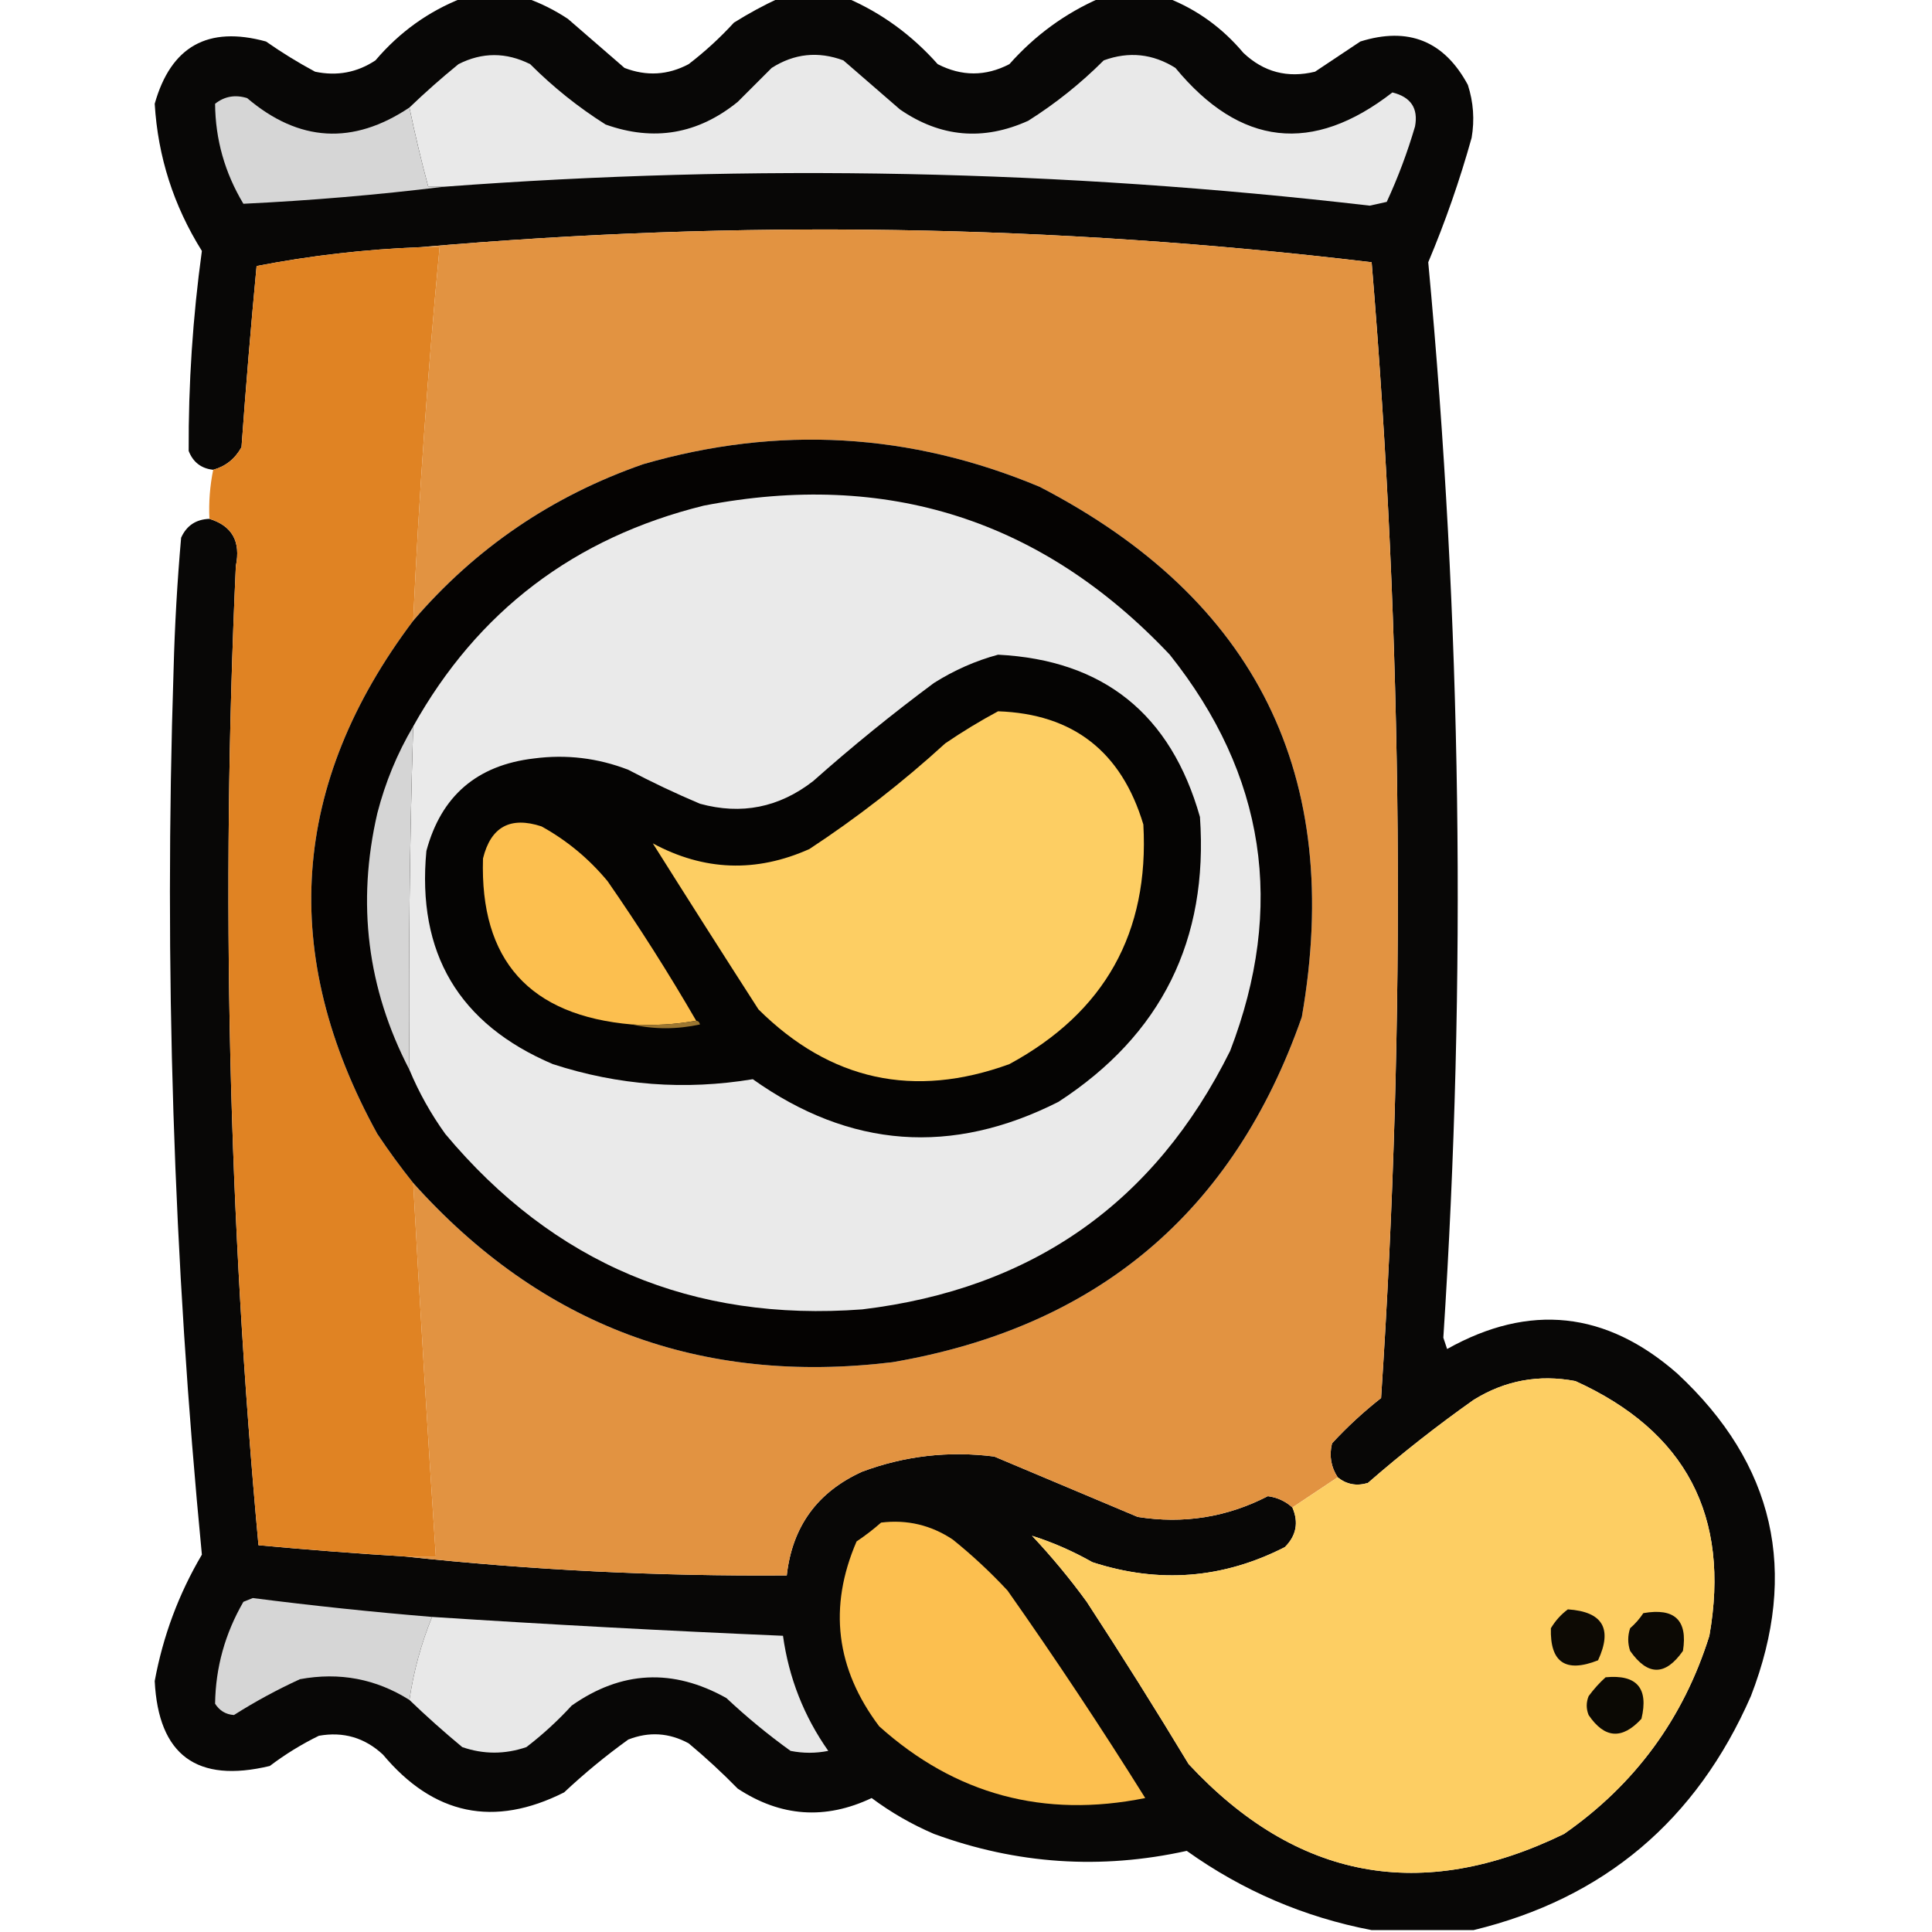 <?xml version="1.0" encoding="UTF-8"?>
<!DOCTYPE svg PUBLIC "-//W3C//DTD SVG 1.1//EN" "http://www.w3.org/Graphics/SVG/1.1/DTD/svg11.dtd">
<svg xmlns="http://www.w3.org/2000/svg" version="1.1" width="512px" height="512px" style="shape-rendering:geometricPrecision; text-rendering:geometricPrecision; image-rendering:optimizeQuality; fill-rule:evenodd; clip-rule:evenodd" xmlns:xlink="http://www.w3.org/1999/xlink">
<g><path style="opacity:0.973" fill="#030201" d="M 122.5,-0.5 C 128.167,-0.5 133.833,-0.5 139.5,-0.5C 143.317,0.84 146.983,2.674 150.5,5C 155.5,9.333 160.5,13.667 165.5,18C 171.345,20.248 177.012,19.915 182.5,17C 186.8,13.702 190.8,10.035 194.5,6C 198.434,3.536 202.434,1.369 206.5,-0.5C 212.5,-0.5 218.5,-0.5 224.5,-0.5C 233.675,3.478 241.675,9.311 248.5,17C 254.861,20.272 261.194,20.272 267.5,17C 274.303,9.34 282.303,3.507 291.5,-0.5C 297.5,-0.5 303.5,-0.5 309.5,-0.5C 317.302,2.586 323.969,7.42 329.5,14C 334.877,19.102 341.211,20.769 348.5,19C 352.5,16.333 356.5,13.667 360.5,11C 373.23,7.018 382.73,10.851 389,22.5C 390.476,27.076 390.81,31.743 390,36.5C 386.85,47.784 383.017,58.784 378.5,69.5C 387.35,164.402 388.683,259.402 382.5,354.5C 382.833,355.5 383.167,356.5 383.5,357.5C 405.306,345.29 425.639,347.457 444.5,364C 470.283,387.975 476.783,416.475 464,449.5C 449.573,482.451 425.073,503.117 390.5,511.5C 381.5,511.5 372.5,511.5 363.5,511.5C 345.652,508.077 329.319,501.077 314.5,490.5C 291.718,495.534 269.385,494.034 247.5,486C 241.592,483.465 236.092,480.298 231,476.5C 218.716,482.322 206.882,481.489 195.5,474C 191.357,469.767 187.023,465.767 182.5,462C 177.317,459.185 171.984,458.852 166.5,461C 160.542,465.289 154.876,469.956 149.5,475C 130.919,484.357 114.919,481.023 101.5,465C 96.676,460.504 91.01,458.837 84.5,460C 79.923,462.239 75.589,464.905 71.5,468C 52.159,472.638 41.993,465.138 41,445.5C 43.2,433.564 47.366,422.398 53.5,412C 45.949,334.019 43.449,255.852 46,177.5C 46.306,165.811 46.973,154.144 48,142.5C 49.437,139.292 51.937,137.625 55.5,137.5C 61.517,139.347 63.85,143.514 62.5,150C 58.553,236.645 60.553,323.145 68.5,409.5C 81.484,410.698 94.484,411.698 107.5,412.5C 140.918,416.092 174.584,417.758 208.5,417.5C 209.953,404.546 216.62,395.38 228.5,390C 239.817,385.793 251.484,384.46 263.5,386C 276.177,391.339 288.843,396.673 301.5,402C 313.641,403.927 325.141,402.093 336,396.5C 338.511,396.84 340.678,397.84 342.5,399.5C 344.208,403.459 343.542,406.959 340.5,410C 324.095,418.386 307.095,419.719 289.5,414C 284.289,411.053 278.955,408.72 273.5,407C 278.711,412.542 283.544,418.375 288,424.5C 297.25,438.665 306.25,452.998 315,467.5C 343.583,498.216 376.75,504.383 414.5,486C 433.303,472.9 446.136,455.4 453,433.5C 458.596,401.779 446.763,379.279 417.5,366C 407.813,364.164 398.813,365.83 390.5,371C 380.804,377.851 371.47,385.184 362.5,393C 359.502,393.891 356.836,393.391 354.5,391.5C 352.707,388.741 352.207,385.741 353,382.5C 357.033,378.132 361.366,374.132 366,370.5C 372.674,270.094 371.84,169.761 363.5,69.5C 279.478,59.455 195.478,58.122 111.5,65.5C 96.828,66.06 82.328,67.727 68,70.5C 66.49,86.486 65.156,102.486 64,118.5C 62.293,121.59 59.793,123.59 56.5,124.5C 53.331,124.161 51.164,122.495 50,119.5C 49.917,101.742 51.084,84.076 53.5,66.5C 46.008,54.527 41.842,41.527 41,27.5C 45.288,12.28 55.122,6.78 70.5,11C 74.666,13.918 78.999,16.584 83.5,19C 89.304,20.224 94.638,19.224 99.5,16C 105.893,8.493 113.56,2.993 122.5,-0.5 Z"/></g>
<g><path style="opacity:1" fill="#e9e9e9" d="M 117.5,49.5 C 116.167,49.5 114.833,49.5 113.5,49.5C 111.627,42.548 109.96,35.548 108.5,28.5C 112.665,24.503 116.998,20.67 121.5,17C 127.789,13.806 134.123,13.806 140.5,17C 146.59,23.093 153.256,28.427 160.5,33C 173.285,37.554 184.952,35.554 195.5,27C 198.5,24 201.5,21 204.5,18C 210.476,14.188 216.81,13.521 223.5,16C 228.5,20.333 233.5,24.667 238.5,29C 249.234,36.395 260.568,37.395 272.5,32C 279.744,27.427 286.41,22.093 292.5,16C 299.173,13.567 305.507,14.234 311.5,18C 328.663,38.771 347.83,40.938 369,24.5C 373.895,25.706 375.895,28.706 375,33.5C 372.995,40.349 370.495,47.016 367.5,53.5C 366,53.833 364.5,54.167 363,54.5C 281.317,45.005 199.483,43.338 117.5,49.5 Z"/></g>
<g><path style="opacity:1" fill="#d6d6d6" d="M 108.5,28.5 C 109.96,35.548 111.627,42.548 113.5,49.5C 114.833,49.5 116.167,49.5 117.5,49.5C 100.017,51.646 82.351,53.146 64.5,54C 59.574,45.786 57.074,36.953 57,27.5C 59.497,25.522 62.331,25.022 65.5,26C 79.213,37.656 93.547,38.489 108.5,28.5 Z"/></g>
<g><path style="opacity:1" fill="#e29341" d="M 354.5,391.5 C 350.529,394.156 346.529,396.823 342.5,399.5C 340.678,397.84 338.511,396.84 336,396.5C 325.141,402.093 313.641,403.927 301.5,402C 288.843,396.673 276.177,391.339 263.5,386C 251.484,384.46 239.817,385.793 228.5,390C 216.62,395.38 209.953,404.546 208.5,417.5C 174.584,417.758 140.918,416.092 107.5,412.5C 110.167,412.5 112.833,412.5 115.5,412.5C 113.31,379.513 111.31,346.513 109.5,313.5C 143.378,351.3 185.711,367.134 236.5,361C 290.766,351.718 326.933,321.218 345,269.5C 356.14,205.613 332.973,158.78 275.5,129C 241.232,114.668 206.232,112.668 170.5,123C 146.353,131.394 126.019,145.227 109.5,164.5C 111.025,131.444 113.358,98.444 116.5,65.5C 114.833,65.5 113.167,65.5 111.5,65.5C 195.478,58.122 279.478,59.455 363.5,69.5C 371.84,169.761 372.674,270.094 366,370.5C 361.366,374.132 357.033,378.132 353,382.5C 352.207,385.741 352.707,388.741 354.5,391.5 Z"/></g>
<g><path style="opacity:1" fill="#e08323" d="M 111.5,65.5 C 113.167,65.5 114.833,65.5 116.5,65.5C 113.358,98.444 111.025,131.444 109.5,164.5C 76.99,207.655 73.824,252.988 100,300.5C 102.998,304.992 106.165,309.325 109.5,313.5C 111.31,346.513 113.31,379.513 115.5,412.5C 112.833,412.5 110.167,412.5 107.5,412.5C 94.484,411.698 81.484,410.698 68.5,409.5C 60.553,323.145 58.553,236.645 62.5,150C 63.85,143.514 61.517,139.347 55.5,137.5C 55.294,133.102 55.627,128.768 56.5,124.5C 59.793,123.59 62.293,121.59 64,118.5C 65.156,102.486 66.49,86.486 68,70.5C 82.328,67.727 96.828,66.06 111.5,65.5 Z"/></g>
<g><path style="opacity:1" fill="#050302" d="M 109.5,313.5 C 106.165,309.325 102.998,304.992 100,300.5C 73.824,252.988 76.99,207.655 109.5,164.5C 126.019,145.227 146.353,131.394 170.5,123C 206.232,112.668 241.232,114.668 275.5,129C 332.973,158.78 356.14,205.613 345,269.5C 326.933,321.218 290.766,351.718 236.5,361C 185.711,367.134 143.378,351.3 109.5,313.5 Z"/></g>
<g><path style="opacity:1" fill="#eaeaea" d="M 108.5,283.5 C 108.231,253.152 108.564,222.819 109.5,192.5C 126.555,161.978 152.222,142.478 186.5,134C 235.106,124.598 276.273,137.764 310,173.5C 335.352,205.317 340.685,240.317 326,278.5C 306.021,318.765 273.521,341.599 228.5,347C 183.555,350.363 146.722,334.863 118,300.5C 114.176,295.182 111.009,289.516 108.5,283.5 Z"/></g>
<g><path style="opacity:1" fill="#050403" d="M 264.5,173.5 C 292.448,174.922 310.281,189.256 318,216.5C 320.278,249.11 307.778,274.276 280.5,292C 252.238,306.297 225.238,304.297 199.5,286C 181.516,288.977 163.849,287.644 146.5,282C 121.601,271.41 110.434,252.577 113,225.5C 116.907,210.933 126.407,202.766 141.5,201C 150.092,199.875 158.426,200.875 166.5,204C 172.712,207.273 179.046,210.273 185.5,213C 196.478,216.01 206.478,214.01 215.5,207C 225.8,197.854 236.467,189.188 247.5,181C 252.888,177.603 258.555,175.103 264.5,173.5 Z"/></g>
<g><path style="opacity:1" fill="#fdce63" d="M 264.5,188.5 C 284.372,189.18 297.205,199.18 303,218.5C 304.597,247.136 292.764,268.303 267.5,282C 242.189,291.206 220.022,286.372 201,267.5C 191.491,252.717 182.158,238.05 173,223.5C 186.549,230.812 200.382,231.312 214.5,225C 227.224,216.633 239.224,207.3 250.5,197C 255.064,193.89 259.731,191.056 264.5,188.5 Z"/></g>
<g><path style="opacity:1" fill="#d5d5d5" d="M 109.5,192.5 C 108.564,222.819 108.231,253.152 108.5,283.5C 97.317,262.009 94.483,239.342 100,215.5C 102.116,207.3 105.282,199.633 109.5,192.5 Z"/></g>
<g><path style="opacity:1" fill="#fcbf4f" d="M 184.5,270.5 C 179.025,271.489 173.358,271.822 167.5,271.5C 140.317,269.16 127.15,254.494 128,227.5C 130.059,219.123 135.226,216.289 143.5,219C 150.208,222.702 156.041,227.535 161,233.5C 169.344,245.523 177.177,257.857 184.5,270.5 Z"/></g>
<g><path style="opacity:1" fill="#9b7631" d="M 184.5,270.5 C 185.043,270.56 185.376,270.893 185.5,271.5C 179.346,272.817 173.346,272.817 167.5,271.5C 173.358,271.822 179.025,271.489 184.5,270.5 Z"/></g>
<g><path style="opacity:1" fill="#fdce63" d="M 342.5,399.5 C 346.529,396.823 350.529,394.156 354.5,391.5C 356.836,393.391 359.502,393.891 362.5,393C 371.47,385.184 380.804,377.851 390.5,371C 398.813,365.83 407.813,364.164 417.5,366C 446.763,379.279 458.596,401.779 453,433.5C 446.136,455.4 433.303,472.9 414.5,486C 376.75,504.383 343.583,498.216 315,467.5C 306.25,452.998 297.25,438.665 288,424.5C 283.544,418.375 278.711,412.542 273.5,407C 278.955,408.72 284.289,411.053 289.5,414C 307.095,419.719 324.095,418.386 340.5,410C 343.542,406.959 344.208,403.459 342.5,399.5 Z"/></g>
<g><path style="opacity:1" fill="#fcbf4f" d="M 233.5,403.5 C 240.393,402.655 246.727,404.155 252.5,408C 257.634,412.133 262.468,416.633 267,421.5C 279.663,439.49 291.83,457.823 303.5,476.5C 276.651,481.916 253.151,475.582 233,457.5C 221.493,442.229 219.493,425.895 227,408.5C 229.326,406.934 231.492,405.268 233.5,403.5 Z"/></g>
<g><path style="opacity:1" fill="#d6d6d6" d="M 114.5,428.5 C 111.617,435.576 109.617,442.909 108.5,450.5C 99.645,444.914 89.978,443.081 79.5,445C 73.398,447.799 67.565,450.965 62,454.5C 59.849,454.357 58.182,453.357 57,451.5C 57.135,441.917 59.635,432.917 64.5,424.5C 65.333,424.167 66.167,423.833 67,423.5C 82.799,425.525 98.632,427.191 114.5,428.5 Z"/></g>
<g><path style="opacity:1" fill="#0d0a04" d="M 415.5,426.5 C 424.721,427.109 427.388,431.609 423.5,440C 414.912,443.394 410.746,440.561 411,431.5C 412.193,429.503 413.693,427.836 415.5,426.5 Z"/></g>
<g><path style="opacity:1" fill="#0c0904" d="M 435.5,427.5 C 443.794,426.036 447.294,429.37 446,437.5C 441.333,444.167 436.667,444.167 432,437.5C 431.333,435.5 431.333,433.5 432,431.5C 433.376,430.295 434.542,428.962 435.5,427.5 Z"/></g>
<g><path style="opacity:1" fill="#e8e8e8" d="M 114.5,428.5 C 145.481,430.509 176.481,432.175 207.5,433.5C 209.056,444.675 213.056,454.841 219.5,464C 216.167,464.667 212.833,464.667 209.5,464C 203.542,459.711 197.876,455.044 192.5,450C 178.329,442.074 164.662,442.741 151.5,452C 147.8,456.035 143.8,459.702 139.5,463C 133.807,464.949 128.14,464.949 122.5,463C 117.639,458.968 112.972,454.801 108.5,450.5C 109.617,442.909 111.617,435.576 114.5,428.5 Z"/></g>
<g><path style="opacity:1" fill="#0b0904" d="M 425.5,444.5 C 433.775,443.706 436.942,447.373 435,455.5C 429.885,461.075 425.219,460.742 421,454.5C 420.333,452.833 420.333,451.167 421,449.5C 422.366,447.638 423.866,445.972 425.5,444.5 Z"/></g>
</svg>
